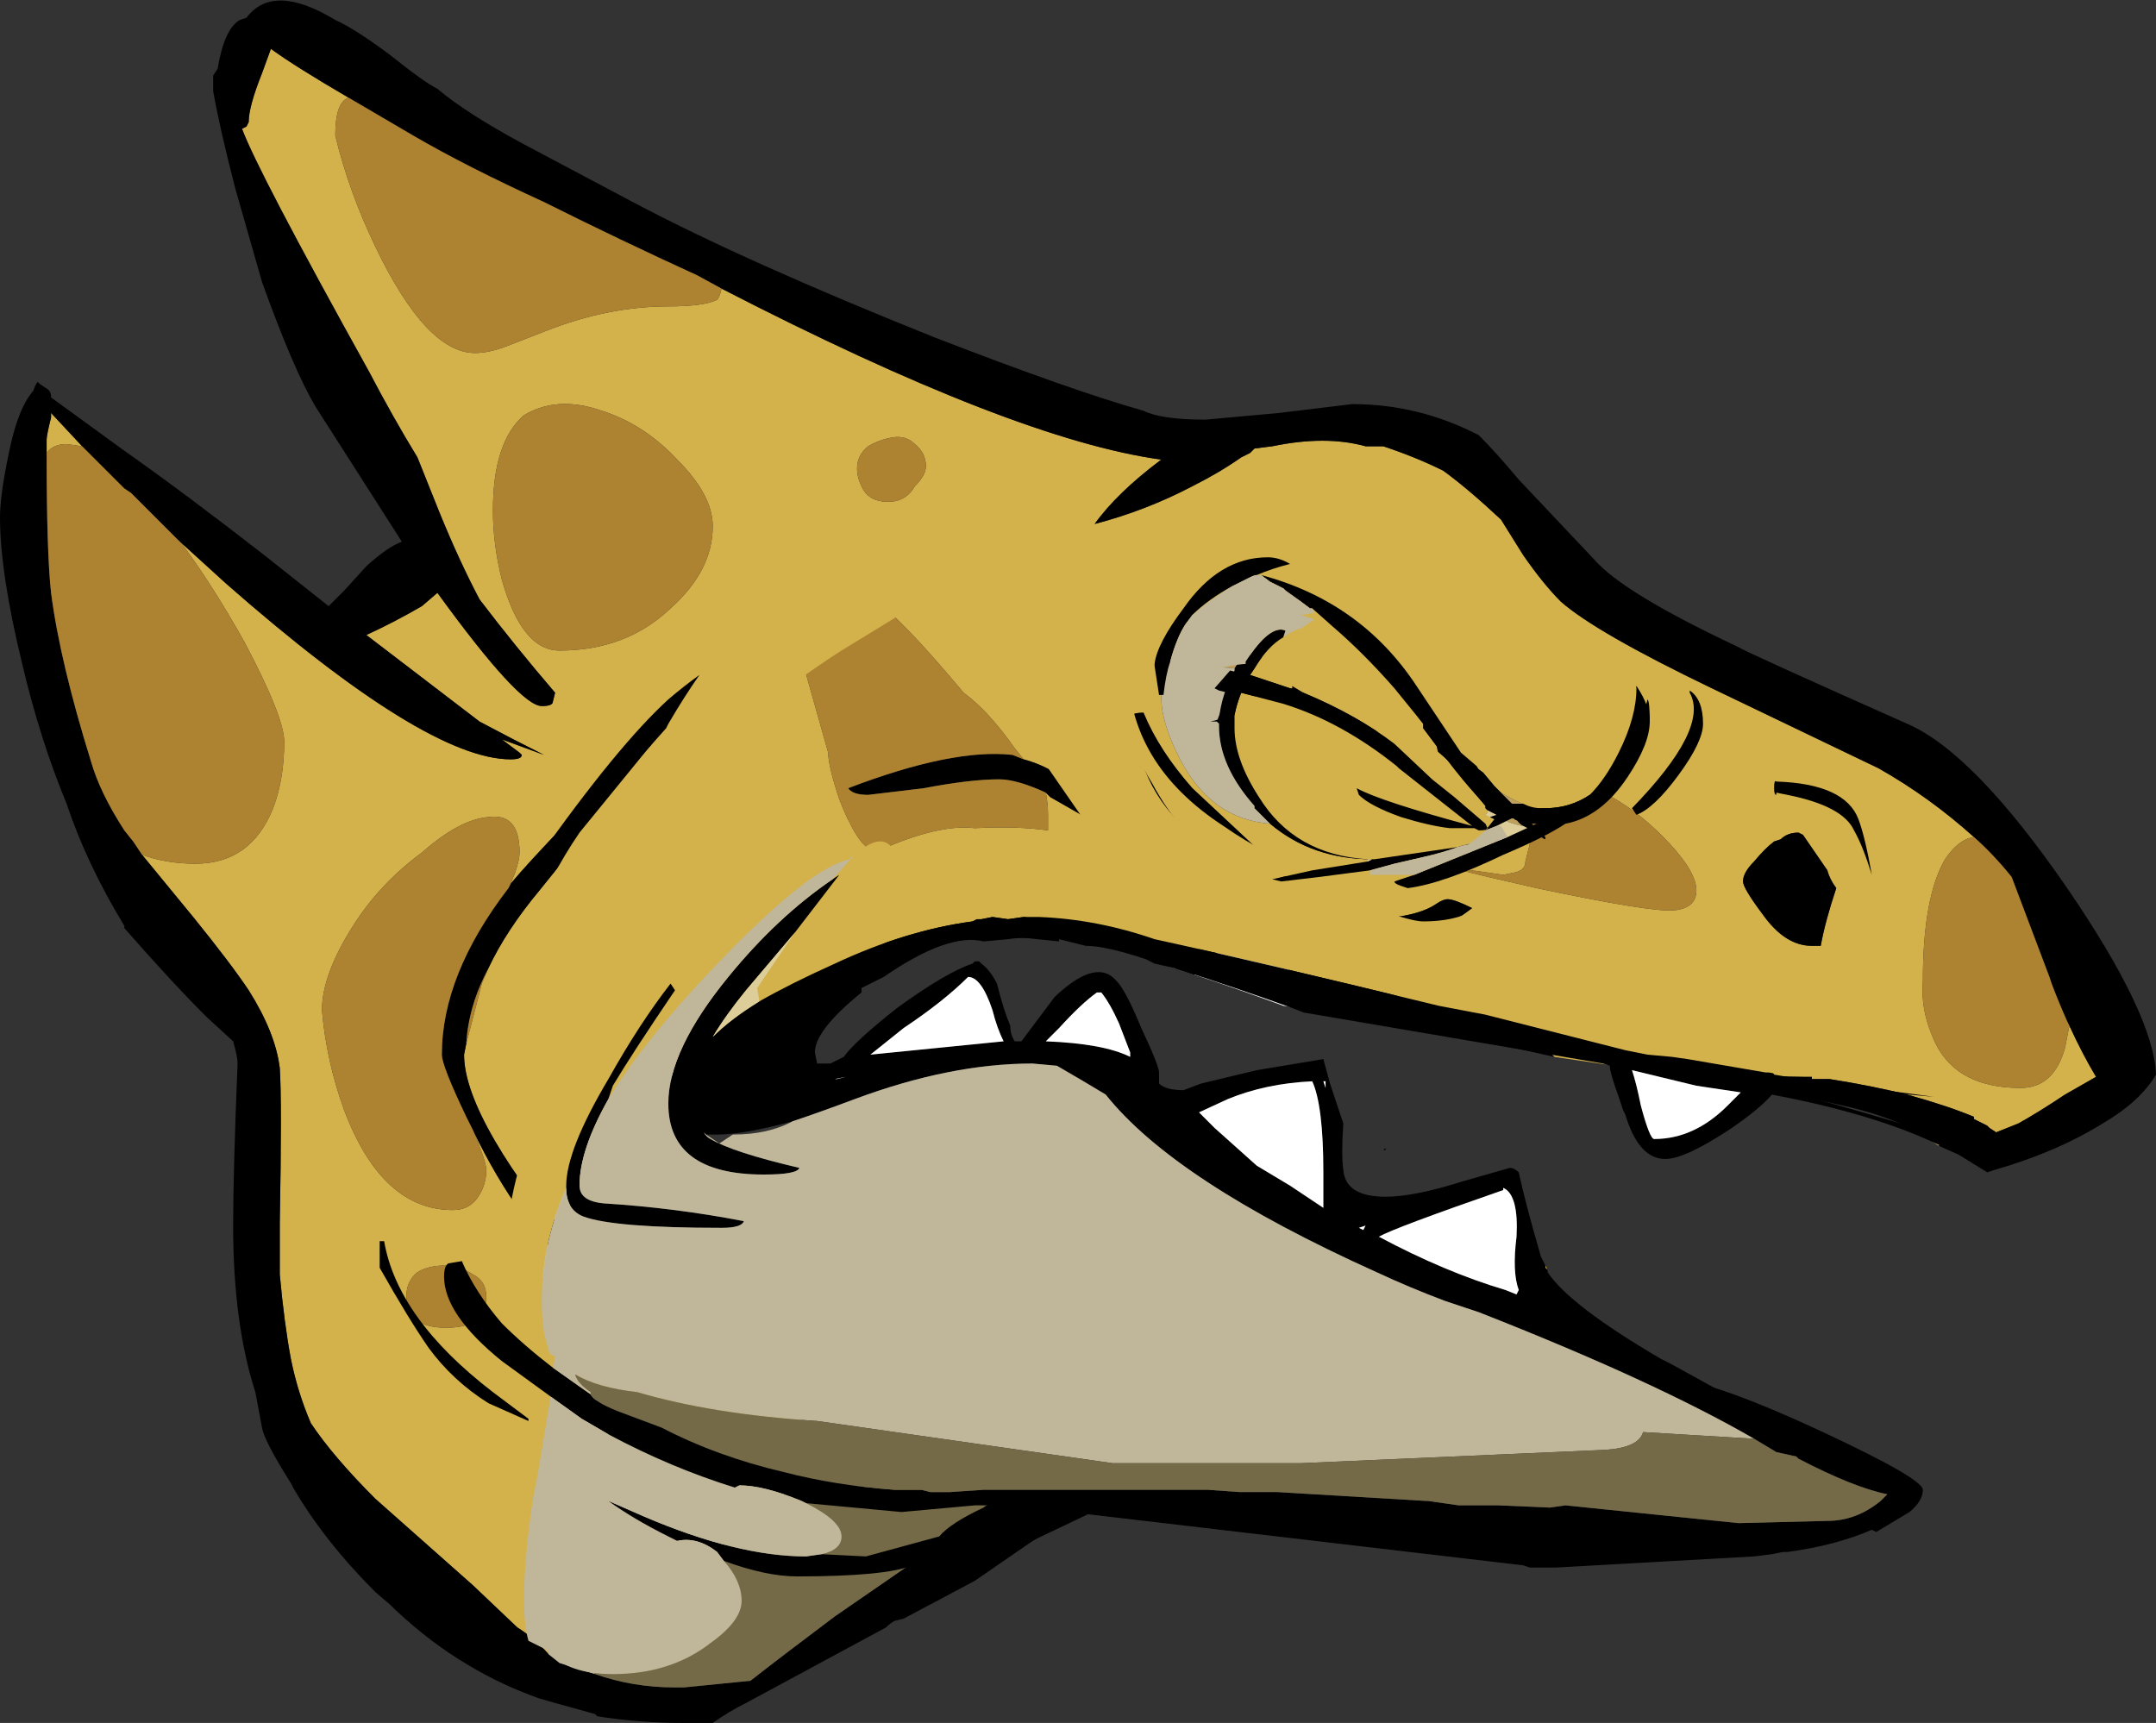 <?xml version="1.0" encoding="UTF-8" standalone="no"?>
<svg xmlns:ffdec="https://www.free-decompiler.com/flash" xmlns:xlink="http://www.w3.org/1999/xlink" ffdec:objectType="shape" height="38.8px" width="48.55px" xmlns="http://www.w3.org/2000/svg">
  <rect width="100%" height="100%" fill="#333333" stroke="none"/>
  <g transform="matrix(1.0, 0.0, 0.0, 1.0, 14.2, 27.95)">
    <path d="M-1.85 9.3 Q-2.15 8.95 -2.55 8.7 L-3.55 7.75 -5.75 5.8 Q-6.7 4.85 -7.2 4.1 -7.5 3.4 -7.65 2.65 -7.8 1.85 -7.9 0.75 L-7.9 -0.4 Q-7.85 -3.15 -7.9 -3.9 -8.0 -4.7 -8.6 -5.65 -9.0 -6.25 -9.85 -7.3 L-11.0 -8.7 Q-10.45 -8.5 -9.8 -8.5 -8.55 -8.5 -8.05 -9.75 -7.8 -10.4 -7.8 -11.25 -7.8 -11.8 -8.7 -13.5 -9.4 -14.75 -10.1 -15.7 L-10.2 -15.8 -9.1 -14.8 Q-4.6 -10.85 -2.7 -10.85 -2.45 -10.85 -2.45 -10.95 L-2.5 -11.0 -2.9 -11.3 -1.95 -10.95 Q-2.65 -11.3 -3.4 -11.7 L-5.95 -13.65 Q-5.3 -13.95 -4.7 -14.3 L-4.35 -14.6 Q-2.5 -12.05 -2.0 -12.05 -1.75 -12.05 -1.75 -12.15 L-1.7 -12.35 Q-2.6 -13.4 -3.4 -14.45 -3.85 -15.3 -4.3 -16.4 L-4.8 -17.65 Q-5.35 -18.55 -5.9 -19.6 -8.4 -24.1 -8.75 -25.05 L-8.65 -25.1 -8.6 -25.2 Q-8.6 -25.55 -8.3 -26.3 L-8.1 -26.85 Q-7.55 -26.45 -6.35 -25.75 -6.65 -25.65 -6.65 -24.9 -6.35 -23.65 -5.75 -22.4 -4.6 -20.0 -3.5 -20.0 -3.2 -20.0 -2.8 -20.15 L-1.9 -20.5 Q-0.5 -21.05 0.85 -21.05 1.65 -21.05 1.95 -21.2 2.0 -21.25 2.05 -21.45 8.65 -18.05 11.95 -17.6 10.95 -16.85 10.45 -16.15 11.6 -16.45 12.65 -17.0 13.25 -17.3 13.75 -17.65 13.85 -17.7 13.95 -17.75 L14.05 -17.85 14.45 -17.9 Q15.65 -18.15 16.55 -17.9 L16.95 -17.9 Q17.7 -17.65 18.3 -17.35 18.85 -16.95 19.6 -16.25 L20.1 -15.45 Q20.55 -14.8 20.95 -14.4 21.75 -13.7 24.35 -12.45 L28.1 -10.65 Q29.25 -10.0 30.25 -9.1 29.9 -9.05 29.6 -8.6 29.1 -7.75 29.1 -5.85 29.05 -5.25 29.3 -4.65 29.75 -3.45 31.3 -3.45 32.05 -3.45 32.3 -4.35 L32.4 -4.85 Q32.7 -4.2 33.0 -3.7 L32.3 -3.3 Q31.7 -2.9 31.25 -2.65 L30.75 -2.45 30.6 -2.55 30.55 -2.6 30.25 -2.75 30.25 -2.8 Q29.65 -3.05 28.75 -3.3 27.95 -3.5 27.0 -3.65 L26.6 -3.65 26.6 -3.7 26.4 -3.7 23.4 -3.75 22.5 -3.9 20.8 -4.15 20.75 -4.2 13.35 -7.0 12.25 -6.15 12.0 -6.25 7.4 -7.8 2.45 -4.6 0.4 -3.4 0.2 -3.35 -0.25 -3.1 -2.25 -1.05 Q-2.7 -1.65 -3.05 -2.25 -3.75 -3.45 -3.75 -4.2 L-3.7 -4.45 -3.35 -5.8 -3.2 -6.15 Q-2.8 -7.0 -2.05 -7.9 L-0.6 -9.7 Q0.25 -10.8 0.8 -11.7 -1.95 -8.95 -2.7 -8.05 L-2.6 -8.3 Q-2.5 -8.6 -2.5 -8.75 -2.5 -9.65 -3.2 -9.55 -3.85 -9.5 -4.7 -8.75 -5.65 -8.05 -6.25 -7.1 -6.95 -6.0 -6.95 -5.2 -6.85 -4.05 -6.45 -2.95 -5.6 -0.7 -4.0 -0.7 -3.6 -0.7 -3.4 -1.05 -3.25 -1.3 -3.25 -1.6 -3.25 -1.8 -3.55 -2.5 -3.05 -1.45 -2.4 -0.55 L-1.9 1.1 -1.6 2.9 -2.15 7.25 Q-2.15 8.6 -1.85 9.25 L-1.85 9.3 M-13.15 -17.75 L-13.15 -18.05 Q-13.15 -18.15 -13.05 -18.55 L-13.05 -18.65 -12.35 -17.9 -12.7 -17.95 Q-13.0 -17.95 -13.15 -17.75 M5.35 -17.9 Q5.1 -17.7 5.1 -17.4 5.1 -17.2 5.2 -17.0 5.35 -16.65 5.8 -16.65 6.2 -16.65 6.4 -17.0 6.65 -17.25 6.65 -17.45 6.65 -17.75 6.4 -17.95 6.2 -18.15 5.9 -18.1 5.6 -18.05 5.35 -17.9 M0.9 -14.25 Q1.85 -15.1 1.85 -16.1 1.85 -16.8 1.05 -17.6 0.3 -18.4 -0.65 -18.7 -1.65 -19.05 -2.4 -18.6 -3.1 -18.0 -3.1 -16.45 -3.1 -15.7 -2.9 -14.9 -2.45 -13.3 -1.6 -13.3 -0.1 -13.3 0.9 -14.25 M11.55 -11.9 Q11.35 -11.9 11.3 -11.85 11.45 -10.05 12.8 -9.05 L14.95 -8.05 12.65 -10.2 Q11.9 -11.05 11.55 -11.9 M8.85 -10.85 L8.65 -11.1 Q8.05 -11.95 7.5 -12.35 6.45 -13.6 5.9 -14.1 L3.9 -12.95 4.45 -11.0 Q4.45 -10.7 4.7 -9.95 5.05 -9.05 5.35 -8.85 L5.6 -8.8 Q6.95 -9.4 7.75 -9.3 8.7 -9.35 9.4 -9.25 L9.4 -9.6 Q9.4 -9.85 9.35 -10.1 L9.45 -10.0 10.5 -9.4 10.65 -9.6 Q9.8 -10.6 8.85 -10.85 M21.95 -9.95 L22.95 -11.7 Q22.95 -12.05 22.65 -12.5 22.6 -12.45 22.2 -11.35 21.8 -10.35 20.75 -9.85 L20.1 -9.85 Q19.85 -9.95 19.6 -10.1 19.5 -10.2 19.45 -10.25 L19.2 -10.55 18.8 -10.85 16.8 -12.6 12.5 -13.5 12.4 -13.45 Q11.95 -12.85 11.95 -12.25 11.95 -11.65 12.4 -10.8 13.1 -9.5 14.4 -9.4 15.35 -8.6 16.7 -8.6 L15.25 -9.4 13.7 -11.55 16.05 -11.2 16.0 -11.25 14.15 -11.75 14.05 -12.35 18.15 -11.05 Q18.8 -10.5 19.0 -10.1 L19.25 -9.8 19.25 -9.75 19.3 -9.7 19.3 -9.65 19.1 -9.5 19.45 -9.0 20.25 -9.1 20.25 -8.95 20.15 -8.55 Q20.15 -8.35 19.9 -8.3 L19.65 -8.25 18.95 -8.35 Q17.75 -8.55 20.4 -7.95 23.0 -7.4 23.5 -7.45 24.0 -7.5 24.0 -7.9 24.0 -8.3 23.4 -8.95 22.8 -9.6 22.1 -10.0 L22.05 -10.0 21.95 -9.95 M18.4 -7.7 Q18.3 -7.7 18.15 -7.6 17.65 -7.25 16.4 -7.25 L18.0 -6.9 Q18.35 -7.05 18.95 -7.5 18.55 -7.7 18.4 -7.7 M14.4 -7.55 L14.45 -7.5 14.4 -7.55 M25.75 -9.0 Q25.55 -8.85 25.3 -8.55 25.05 -8.3 25.05 -8.1 25.05 -7.95 25.5 -7.35 26.0 -6.65 26.6 -6.65 L26.8 -6.65 Q26.9 -7.2 27.15 -7.95 27.0 -8.15 26.95 -8.35 L26.4 -9.15 26.3 -9.2 Q26.05 -9.2 25.9 -9.05 L25.75 -9.0 M-4.15 1.95 Q-3.6 1.95 -3.4 1.7 -3.25 1.5 -3.25 1.25 -3.25 0.9 -3.55 0.75 -3.85 0.55 -4.2 0.55 -4.55 0.55 -4.8 0.7 -5.05 0.9 -5.05 1.25 -5.05 1.95 -4.15 1.95" fill="#d3b14b" fill-rule="evenodd" stroke="none"/>
    <path d="M8.05 5.95 L9.2 6.65 7.75 7.65 6.15 8.5 5.95 8.55 Q5.85 8.6 5.75 8.7 L2.6 10.4 Q2.2 10.6 1.85 10.85 L1.2 10.85 Q0.2 10.85 -0.75 10.7 L-0.8 10.65 -1.7 10.4 -2.05 10.3 Q-2.9 10.0 -3.65 9.55 -4.5 9.05 -5.3 8.3 L-5.4 8.2 -5.75 7.9 Q-6.9 6.75 -7.6 5.55 L-7.65 5.45 Q-8.25 4.5 -8.3 4.2 L-8.45 3.4 Q-8.95 1.85 -8.95 -0.35 -8.95 -1.55 -8.85 -4.0 -8.85 -4.15 -8.95 -4.5 L-9.55 -5.05 Q-10.35 -5.85 -11.4 -7.05 L-11.4 -7.1 Q-12.25 -8.5 -12.7 -9.85 -13.3 -11.3 -13.7 -13.0 -14.2 -15.05 -14.2 -16.3 -14.2 -16.8 -14.0 -17.75 -13.8 -18.75 -13.45 -19.15 -13.4 -19.3 -13.35 -19.35 L-13.3 -19.3 -13.15 -19.2 Q-13.05 -19.15 -13.05 -19.0 L-11.4 -17.8 Q-10.05 -16.85 -8.25 -15.45 L-6.8 -14.3 -6.45 -14.65 -5.95 -15.2 Q-5.45 -15.65 -5.15 -15.75 L-7.1 -18.8 Q-7.6 -19.65 -8.3 -21.6 L-8.9 -23.7 Q-9.25 -25.05 -9.4 -25.9 L-9.4 -26.25 -9.3 -26.4 Q-9.15 -27.3 -8.8 -27.5 L-8.65 -27.55 Q-8.05 -28.35 -6.65 -27.5 -6.2 -27.3 -5.4 -26.7 -4.65 -26.1 -4.35 -25.95 -3.7 -25.4 -2.4 -24.7 L0.05 -23.4 Q2.6 -22.05 6.85 -20.35 9.95 -19.15 11.55 -18.7 11.95 -18.5 12.95 -18.5 L14.6 -18.65 16.25 -18.85 Q17.75 -18.85 19.1 -18.15 19.5 -17.75 20.0 -17.15 L21.7 -15.35 Q22.35 -14.6 24.9 -13.4 25.15 -13.25 28.75 -11.65 30.25 -11.0 32.35 -7.95 34.3 -5.1 34.35 -3.75 34.0 -3.15 33.15 -2.65 32.1 -2.0 30.7 -1.6 L30.55 -1.55 29.9 -1.95 29.45 -2.15 29.55 -2.2 29.25 -2.3 Q28.8 -2.6 28.05 -2.85 27.0 -3.2 23.4 -3.75 L26.4 -3.7 26.6 -3.7 26.6 -3.65 27.0 -3.65 Q27.95 -3.5 28.75 -3.3 29.65 -3.05 30.25 -2.8 L30.25 -2.75 30.55 -2.6 30.6 -2.55 30.75 -2.45 31.25 -2.65 Q31.7 -2.9 32.3 -3.3 L33.0 -3.7 Q32.7 -4.2 32.4 -4.85 L32.35 -4.95 Q32.15 -5.4 32.0 -5.8 L31.95 -5.95 31.1 -8.2 Q30.7 -8.7 30.25 -9.1 29.25 -10.0 28.1 -10.65 L24.35 -12.45 Q21.75 -13.7 20.95 -14.4 20.55 -14.8 20.1 -15.45 L19.6 -16.25 Q18.85 -16.95 18.3 -17.35 17.7 -17.65 16.95 -17.9 L16.55 -17.9 Q15.65 -18.15 14.45 -17.9 L14.05 -17.85 13.95 -17.75 Q13.85 -17.7 13.75 -17.65 13.25 -17.3 12.65 -17.0 11.6 -16.45 10.45 -16.15 10.95 -16.85 11.95 -17.6 8.65 -18.05 2.05 -21.45 L1.5 -21.75 Q-0.25 -22.55 -1.95 -23.4 -3.7 -24.2 -4.9 -24.9 L-6.35 -25.75 Q-7.55 -26.45 -8.1 -26.85 L-8.3 -26.3 Q-8.6 -25.55 -8.6 -25.2 L-8.65 -25.1 -8.75 -25.05 Q-8.4 -24.1 -5.9 -19.6 -5.35 -18.55 -4.8 -17.65 L-4.3 -16.4 Q-3.85 -15.3 -3.4 -14.45 -2.6 -13.4 -1.7 -12.35 L-1.75 -12.15 Q-1.75 -12.05 -2.0 -12.05 -2.5 -12.05 -4.35 -14.6 L-4.7 -14.3 Q-5.3 -13.95 -5.95 -13.65 L-3.4 -11.7 Q-2.65 -11.3 -1.95 -10.95 L-2.9 -11.3 -2.5 -11.0 -2.45 -10.95 Q-2.45 -10.85 -2.7 -10.85 -4.6 -10.85 -9.1 -14.8 L-10.2 -15.8 -11.25 -16.85 -11.4 -16.95 -12.35 -17.9 -13.05 -18.65 -13.05 -18.55 Q-13.15 -18.15 -13.15 -18.05 L-13.15 -17.75 Q-13.15 -15.5 -13.05 -14.6 -12.85 -13.05 -12.15 -10.8 -11.95 -10.1 -11.4 -9.25 L-11.2 -9.0 -11.0 -8.7 -9.85 -7.3 Q-9.0 -6.25 -8.6 -5.65 -8.0 -4.7 -7.9 -3.9 -7.85 -3.15 -7.9 -0.4 L-7.9 0.75 Q-7.8 1.85 -7.65 2.65 -7.5 3.4 -7.2 4.1 -6.7 4.85 -5.75 5.8 L-3.55 7.75 -2.55 8.7 Q-2.15 8.95 -1.85 9.3 L-1.6 9.5 -0.8 9.75 Q0.05 10.05 1.0 10.05 L1.2 10.05 2.7 9.9 Q3.4 9.35 4.6 8.45 6.05 7.45 7.5 6.45 7.75 6.2 8.05 5.95 M11.55 -11.9 Q11.9 -11.05 12.65 -10.2 L14.95 -8.05 12.8 -9.05 Q11.45 -10.05 11.3 -11.85 11.35 -11.9 11.55 -11.9 M8.85 -10.85 Q9.8 -10.6 10.65 -9.6 L10.5 -9.4 9.45 -10.0 9.35 -10.1 Q8.7 -10.4 8.3 -10.4 7.65 -10.4 6.6 -10.2 L5.35 -10.05 Q5.0 -10.05 4.9 -10.2 7.25 -11.1 8.6 -10.95 L8.85 -10.85 M8.5 -7.05 L6.4 -6.95 2.45 -4.6 7.4 -7.8 12.0 -6.25 Q10.75 -6.75 9.0 -6.95 L8.5 -7.05 M-0.25 -3.1 L0.2 -3.35 0.2 -3.25 -0.25 -2.95 -0.25 -3.1 M20.1 -9.85 L20.75 -9.85 Q21.8 -10.35 22.2 -11.35 22.6 -12.45 22.65 -12.5 22.95 -12.05 22.95 -11.7 L21.95 -9.95 20.3 -9.45 20.3 -9.4 20.6 -9.1 20.6 -9.05 Q20.55 -9.05 20.3 -9.25 L20.1 -9.35 Q20.0 -9.4 19.95 -9.5 L19.5 -9.6 19.3 -9.7 19.25 -9.75 19.25 -9.8 19.0 -10.1 Q18.8 -10.5 18.15 -11.05 L14.05 -12.35 14.15 -11.75 16.0 -11.25 16.05 -11.2 13.7 -11.55 15.25 -9.4 16.7 -8.6 Q15.35 -8.6 14.4 -9.4 L14.05 -9.75 14.05 -9.8 Q13.25 -10.7 13.25 -11.6 L13.25 -11.7 13.05 -11.7 13.25 -11.75 Q13.3 -12.3 13.6 -12.85 L13.6 -12.9 Q13.75 -13.15 13.9 -13.25 L12.5 -13.5 16.8 -12.6 18.8 -10.85 19.2 -10.55 19.45 -10.25 Q19.5 -10.2 19.6 -10.1 19.7 -10.0 19.85 -9.85 L20.1 -9.85 M18.4 -7.7 Q18.55 -7.7 18.95 -7.5 18.35 -7.05 18.0 -6.9 L16.4 -7.25 Q17.65 -7.25 18.15 -7.6 18.3 -7.7 18.4 -7.7 M14.45 -7.5 L14.4 -7.55 12.95 -6.25 12.7 -6.0 12.25 -6.15 13.35 -7.0 20.75 -4.2 20.8 -4.15 19.9 -4.35 17.05 -4.85 15.05 -5.25 14.45 -7.5 M25.75 -9.0 L25.9 -9.05 Q26.05 -9.2 26.3 -9.2 L26.4 -9.15 26.95 -8.35 Q27.0 -8.15 27.15 -7.95 26.9 -7.2 26.8 -6.65 L26.6 -6.65 Q26.0 -6.65 25.5 -7.35 25.05 -7.95 25.05 -8.1 25.05 -8.3 25.3 -8.55 25.55 -8.85 25.75 -9.0 M7.05 5.55 L3.7 5.5 0.75 4.8 -0.95 3.55 5.45 4.85 7.05 5.55 M3.5 3.85 L-1.3 0.8 -2.4 -0.55 Q-3.05 -1.45 -3.55 -2.5 -3.6 -2.6 -3.7 -2.8 -4.25 -3.95 -4.25 -4.2 -4.25 -6.0 -2.75 -7.95 L-2.7 -8.05 Q-1.95 -8.95 0.8 -11.7 0.25 -10.8 -0.6 -9.7 L-2.05 -7.9 Q-2.8 -7.0 -3.2 -6.15 -3.65 -5.3 -3.7 -4.45 L-3.75 -4.2 Q-3.75 -3.45 -3.05 -2.25 -2.7 -1.65 -2.25 -1.05 L-1.6 -0.35 3.5 3.85" fill="#000000" fill-rule="evenodd" stroke="none"/>
    <path d="M-11.0 -8.7 L-11.2 -9.0 -11.4 -9.25 Q-11.95 -10.1 -12.15 -10.8 -12.85 -13.05 -13.05 -14.6 -13.15 -15.5 -13.15 -17.75 -13.0 -17.95 -12.7 -17.95 L-12.35 -17.9 -11.4 -16.95 -11.25 -16.85 -10.2 -15.8 -10.1 -15.7 Q-9.4 -14.75 -8.7 -13.5 -7.8 -11.8 -7.8 -11.25 -7.8 -10.4 -8.05 -9.75 -8.55 -8.5 -9.8 -8.5 -10.45 -8.5 -11.0 -8.7 M-6.35 -25.75 L-4.9 -24.9 Q-3.7 -24.2 -1.95 -23.4 -0.25 -22.55 1.5 -21.75 L2.05 -21.45 Q2.0 -21.25 1.95 -21.2 1.65 -21.05 0.85 -21.05 -0.5 -21.05 -1.9 -20.5 L-2.8 -20.15 Q-3.2 -20.0 -3.5 -20.0 -4.6 -20.0 -5.75 -22.4 -6.35 -23.65 -6.65 -24.9 -6.65 -25.65 -6.35 -25.75 M30.25 -9.1 Q30.7 -8.7 31.1 -8.2 L31.95 -5.95 32.0 -5.8 Q32.15 -5.4 32.35 -4.95 L32.4 -4.85 32.3 -4.35 Q32.05 -3.45 31.3 -3.45 29.75 -3.45 29.3 -4.65 29.05 -5.25 29.1 -5.85 29.1 -7.75 29.6 -8.6 29.9 -9.05 30.25 -9.1 M0.9 -14.25 Q-0.1 -13.3 -1.6 -13.3 -2.45 -13.3 -2.9 -14.9 -3.1 -15.7 -3.1 -16.45 -3.1 -18.0 -2.4 -18.6 -1.65 -19.05 -0.65 -18.7 0.3 -18.4 1.05 -17.6 1.85 -16.8 1.85 -16.1 1.85 -15.1 0.9 -14.25 M5.35 -17.9 Q5.6 -18.05 5.9 -18.1 6.2 -18.15 6.4 -17.95 6.65 -17.75 6.65 -17.45 6.65 -17.25 6.4 -17.0 6.2 -16.65 5.8 -16.65 5.35 -16.65 5.2 -17.0 5.1 -17.2 5.1 -17.4 5.1 -17.7 5.35 -17.9 M9.35 -10.1 Q9.4 -9.85 9.4 -9.6 L9.4 -9.25 Q8.7 -9.35 7.75 -9.3 6.95 -9.4 5.6 -8.8 L5.35 -8.85 Q5.05 -9.05 4.7 -9.95 4.45 -10.7 4.45 -11.0 L3.9 -12.95 5.9 -14.1 Q6.45 -13.6 7.5 -12.35 8.05 -11.95 8.65 -11.1 L8.85 -10.85 8.6 -10.95 Q7.25 -11.1 4.9 -10.2 5.0 -10.05 5.35 -10.05 L6.6 -10.2 Q7.65 -10.4 8.3 -10.4 8.7 -10.4 9.35 -10.1 M21.95 -9.95 L22.05 -10.0 22.1 -10.0 Q22.8 -9.6 23.4 -8.95 24.0 -8.3 24.0 -7.9 24.0 -7.5 23.5 -7.45 23.0 -7.4 20.4 -7.95 17.75 -8.55 18.95 -8.35 L19.65 -8.25 19.9 -8.3 Q20.15 -8.35 20.15 -8.55 L20.25 -8.95 20.25 -9.1 20.3 -9.25 Q20.55 -9.05 20.6 -9.05 L20.6 -9.1 20.3 -9.4 20.3 -9.45 21.95 -9.95 M-3.7 -4.45 Q-3.65 -5.3 -3.2 -6.15 L-3.35 -5.8 -3.7 -4.45 M-2.7 -8.05 L-2.75 -7.95 Q-4.25 -6.0 -4.25 -4.2 -4.25 -3.95 -3.7 -2.8 -3.6 -2.6 -3.55 -2.5 -3.25 -1.8 -3.25 -1.6 -3.25 -1.3 -3.4 -1.05 -3.6 -0.7 -4.0 -0.7 -5.6 -0.7 -6.45 -2.95 -6.85 -4.05 -6.95 -5.2 -6.95 -6.0 -6.25 -7.1 -5.65 -8.05 -4.7 -8.75 -3.85 -9.5 -3.2 -9.55 -2.5 -9.65 -2.5 -8.75 -2.5 -8.6 -2.6 -8.3 L-2.7 -8.05 M-4.15 1.95 Q-5.05 1.95 -5.05 1.25 -5.05 0.9 -4.8 0.7 -4.55 0.55 -4.2 0.55 -3.85 0.55 -3.55 0.75 -3.25 0.9 -3.25 1.25 -3.25 1.5 -3.4 1.7 -3.6 1.95 -4.15 1.95" fill="#ad8230" fill-rule="evenodd" stroke="none"/>
    <path d="M29.25 -2.3 L29.55 -2.2 29.45 -2.15 29.3 -2.25 29.25 -2.3 M12.4 -13.45 L12.5 -13.5 13.9 -13.25 Q13.75 -13.15 13.6 -12.9 12.75 -12.95 12.5 -13.3 L12.4 -13.45 M19.6 -10.1 Q19.85 -9.95 20.1 -9.85 L19.85 -9.85 Q19.7 -10.0 19.6 -10.1 M19.5 -9.6 L19.95 -9.5 Q20.0 -9.4 20.1 -9.35 19.75 -9.4 19.5 -9.6 M20.3 -9.4 L20.3 -9.45 20.3 -9.4 M-1.3 0.8 L3.5 3.85 5.45 4.85 -0.95 3.55 -1.6 2.9 -1.9 1.1 -1.3 0.8" fill="#bda05e" fill-rule="evenodd" stroke="none"/>
    <path d="M0.2 -3.35 L0.4 -3.4 0.2 -3.25 0.2 -3.35 M20.25 -9.1 L19.45 -9.0 19.1 -9.5 19.3 -9.65 19.3 -9.7 19.5 -9.6 Q19.75 -9.4 20.1 -9.35 L20.3 -9.25 20.25 -9.1 M-1.3 0.8 L-1.9 1.1 -2.4 -0.55 -1.3 0.8 M-1.6 -0.35 L-2.25 -1.05 -0.25 -3.1 -0.25 -2.95 -1.6 -0.35" fill="#ddce99" fill-rule="evenodd" stroke="none"/>
    <path d="M16.0 -11.25 L16.05 -11.2 16.0 -11.25" fill="#ccaac7" fill-rule="evenodd" stroke="none"/>
    <path d="M6.4 -6.95 L8.5 -7.05 6.4 -6.95 M14.45 -7.5 L15.05 -5.25 14.7 -5.3 Q13.75 -5.65 12.7 -6.0 L12.95 -6.25 14.4 -7.55 14.45 -7.5 M17.05 -4.85 L19.9 -4.35 17.05 -4.85" fill="#ffffff" fill-rule="evenodd" stroke="none"/>
    <path d="M-0.8 9.75 L-1.6 9.5 -1.85 9.3 -1.85 9.25 Q-2.15 8.6 -2.15 7.25 L-1.6 2.9 -0.95 3.55 0.75 4.8 3.7 5.5 -0.9 9.45 Q-0.9 9.6 -0.8 9.75 M14.4 -9.4 Q13.1 -9.5 12.4 -10.8 11.95 -11.65 11.95 -12.25 11.95 -12.85 12.4 -13.45 L12.5 -13.3 Q12.75 -12.95 13.6 -12.9 L13.6 -12.85 Q13.3 -12.3 13.25 -11.75 L13.05 -11.7 13.25 -11.7 13.25 -11.6 Q13.25 -10.7 14.05 -9.8 L14.05 -9.75 14.4 -9.4" fill="#c0b79a" fill-rule="evenodd" stroke="none"/>
    <path d="M8.05 5.95 Q7.75 6.2 7.5 6.45 6.05 7.45 4.6 8.45 3.4 9.35 2.7 9.9 L1.2 10.05 1.0 10.05 Q0.05 10.05 -0.8 9.75 -0.9 9.6 -0.9 9.45 L3.7 5.5 7.05 5.55 8.05 5.95" fill="#746a47" fill-rule="evenodd" stroke="none"/>
    <path d="M13.55 -14.75 Q13.3 -14.6 12.95 -14.35 L12.65 -14.1 Q13.0 -14.45 13.55 -14.75 M14.7 -13.6 Q14.9 -13.75 15.1 -13.8 L15.4 -14.0 Q15.6 -13.95 15.8 -13.85 16.5 -13.25 17.2 -12.45 L17.85 -11.65 17.85 -11.55 18.15 -11.15 Q18.2 -10.95 18.2 -10.8 L18.2 -10.55 18.15 -10.55 18.05 -10.4 17.2 -11.2 Q16.35 -11.85 15.15 -12.35 L14.9 -12.5 14.9 -12.45 14.85 -12.45 Q14.4 -12.6 13.95 -12.75 L14.05 -12.9 Q14.35 -13.4 14.7 -13.6 M14.2 -15.0 L14.1 -15.0 Q14.45 -15.15 14.85 -15.25 14.6 -15.4 14.35 -15.4 13.25 -15.4 12.45 -14.25 11.85 -13.45 11.8 -13.0 11.65 -13.0 11.5 -13.15 11.3 -13.45 11.3 -13.8 11.3 -14.1 12.3 -14.7 12.9 -15.05 13.3 -15.15 L13.25 -15.2 13.2 -15.2 Q13.15 -15.25 13.15 -15.35 13.15 -15.95 14.1 -15.7 14.95 -15.5 15.9 -14.9 16.45 -14.7 17.4 -13.55 L18.45 -12.3 18.45 -12.85 18.65 -12.85 Q18.8 -12.3 19.3 -11.35 19.65 -11.0 19.9 -10.8 L20.85 -10.75 Q20.9 -10.8 20.9 -10.55 20.9 -10.35 20.15 -10.35 20.4 -10.2 20.6 -10.2 21.65 -10.2 21.95 -11.2 22.1 -11.7 22.1 -12.7 L22.2 -12.75 Q22.25 -12.8 22.35 -12.8 22.6 -12.8 22.65 -12.45 22.65 -11.8 22.25 -11.0 21.95 -10.4 21.6 -10.05 21.15 -9.75 20.6 -9.75 L20.5 -9.75 Q20.3 -9.75 20.1 -9.85 19.6 -10.05 19.25 -10.55 L19.05 -10.7 18.7 -11.0 17.7 -12.5 Q16.45 -14.4 14.2 -15.0 M1.55 -12.75 Q3.2 -15.0 5.15 -15.0 5.25 -15.0 6.7 -15.55 7.85 -15.95 8.45 -15.55 6.05 -14.1 4.75 -13.3 2.5 -11.85 2.0 -10.9 1.65 -10.35 1.15 -8.25 0.75 -6.5 0.1 -6.0 -0.5 -6.1 -0.65 -6.6 -0.7 -6.75 -0.7 -7.35 -0.7 -7.95 -0.45 -8.75 -0.8 -8.25 -1.1 -7.25 -1.45 -6.05 -1.65 -5.65 -1.95 -5.8 -1.9 -6.1 L-1.75 -6.55 Q-1.9 -6.45 -2.0 -5.85 -2.1 -5.45 -2.1 -5.25 L-2.1 -4.9 Q-2.05 -4.75 -1.9 -4.6 -1.9 -4.55 -2.0 -4.45 -2.1 -4.35 -2.2 -4.35 -2.65 -4.35 -2.55 -5.15 -2.55 -7.15 -1.15 -9.2 L0.4 -11.1 0.8 -11.55 0.85 -11.65 Q1.2 -12.25 1.55 -12.75 M15.5 -8.2 L15.45 -8.05 Q15.5 -8.0 15.25 -8.0 13.0 -8.0 11.75 -10.3 10.85 -11.8 10.85 -12.85 10.85 -13.15 11.0 -13.3 11.2 -13.1 11.2 -12.95 11.2 -10.75 13.35 -9.35 14.35 -8.65 15.35 -8.35 L14.45 -8.15 14.65 -8.1 15.5 -8.2 M16.6 -8.6 Q14.95 -8.7 14.15 -10.0 13.6 -10.85 13.6 -11.55 L13.6 -11.85 Q13.65 -12.1 13.75 -12.35 L14.7 -12.1 14.55 -11.9 Q16.05 -11.3 17.3 -10.65 L18.95 -9.35 Q16.9 -9.9 16.35 -10.2 L16.4 -10.05 Q15.3 -10.4 14.7 -10.75 L14.75 -10.65 Q15.25 -9.9 16.05 -9.85 L16.1 -9.75 16.05 -9.7 16.8 -9.55 17.35 -9.55 Q18.0 -9.35 18.45 -9.3 L19.0 -9.3 19.1 -9.25 Q19.3 -9.25 19.3 -9.3 L19.25 -9.4 18.55 -10.0 Q19.0 -9.75 19.35 -9.55 L19.45 -9.5 19.25 -9.25 Q19.05 -9.05 18.8 -8.9 L16.75 -8.6 16.7 -8.6 16.6 -8.6 M5.0 -8.65 Q5.95 -9.55 6.1 -8.15 6.7 -8.5 7.55 -8.8 10.1 -9.75 10.1 -8.35 10.1 -8.25 10.0 -8.15 L10.55 -8.1 10.55 -8.2 Q10.55 -8.4 11.2 -8.35 10.95 -8.55 10.2 -9.5 L8.85 -11.45 Q9.2 -11.85 10.4 -10.5 11.5 -9.1 11.5 -8.7 L11.45 -8.4 11.45 -8.35 12.9 -8.2 Q15.15 -7.85 16.25 -7.25 16.05 -7.45 16.0 -7.6 L16.05 -7.65 Q16.05 -7.7 16.2 -7.7 L16.9 -7.45 Q17.6 -7.2 17.85 -7.2 18.55 -7.2 19.0 -7.45 19.3 -7.55 19.5 -7.75 19.7 -7.7 19.7 -7.45 19.7 -7.35 19.15 -7.05 18.65 -6.8 18.3 -6.75 L20.4 -6.25 Q23.25 -5.6 24.35 -5.6 25.15 -5.6 25.1 -5.0 25.1 -4.75 24.0 -4.3 L23.45 -4.15 22.9 -4.2 22.4 -4.3 19.25 -5.1 18.2 -5.3 Q14.1 -6.3 11.8 -6.8 10.5 -7.25 9.2 -7.3 L8.85 -7.3 8.5 -7.25 8.15 -7.3 7.9 -7.25 7.8 -7.25 7.7 -7.2 Q6.2 -7.0 4.6 -6.25 3.6 -5.8 2.9 -5.4 L2.85 -5.7 3.7 -6.95 4.7 -8.25 4.55 -8.15 5.0 -8.65 M20.6 0.55 L20.65 0.65 20.6 0.6 20.6 0.55 M-2.2 5.8 L-2.3 5.8 Q-2.45 5.8 -2.55 5.7 -2.8 6.5 -2.95 6.5 -3.35 6.5 -3.5 6.25 -3.5 6.2 -3.5 5.95 -3.5 4.85 -3.2 3.65 -2.75 3.85 -2.3 4.05 L-2.3 4.0 -3.1 3.4 -2.9 2.7 -1.8 3.5 -2.1 5.3 -2.2 5.8 M-2.9 1.85 L-2.85 0.55 Q-2.75 -1.6 -1.95 -3.0 -0.4 -5.65 2.3 -8.05 5.0 -10.5 5.0 -9.05 L4.95 -8.65 4.95 -8.6 Q4.1 -8.45 2.15 -6.45 0.35 -4.6 -0.5 -3.2 L-0.4 -3.5 Q0.05 -4.25 1.0 -5.65 L0.9 -5.8 Q0.2 -4.9 -0.5 -3.65 -1.45 -2.05 -1.45 -1.25 L-1.45 -1.2 Q-2.0 0.05 -2.0 1.35 -2.0 1.95 -1.9 2.25 L-1.85 2.45 -1.8 2.55 -1.7 2.6 -1.75 2.85 Q-2.4 2.35 -2.9 1.85" fill="#d3b14b" fill-rule="evenodd" stroke="none"/>
    <path d="M14.1 -15.0 Q14.05 -15.0 13.95 -14.95 L13.55 -14.75 Q13.0 -14.45 12.65 -14.1 L12.5 -13.9 Q12.3 -13.6 12.15 -13.05 12.05 -12.75 12.0 -12.3 L11.9 -12.3 11.8 -12.95 11.8 -13.0 Q11.85 -13.45 12.45 -14.25 13.25 -15.4 14.35 -15.4 14.6 -15.4 14.85 -15.25 14.45 -15.15 14.1 -15.0 M13.85 -13.0 L13.85 -13.05 Q14.4 -13.9 14.75 -13.75 L14.7 -13.6 Q14.35 -13.4 14.05 -12.9 L13.95 -12.75 Q14.4 -12.6 14.85 -12.45 L15.15 -12.35 Q16.35 -11.85 17.2 -11.2 L18.05 -10.4 18.55 -10.0 19.25 -9.4 19.3 -9.3 Q19.3 -9.25 19.1 -9.25 L19.0 -9.3 18.45 -9.3 Q18.0 -9.35 17.35 -9.55 16.65 -9.8 16.4 -10.05 L16.35 -10.2 Q16.9 -9.9 18.95 -9.35 L17.3 -10.65 17.25 -10.7 Q16.0 -11.7 14.7 -12.1 L13.75 -12.35 Q13.65 -12.1 13.6 -11.85 L13.45 -11.6 13.35 -11.6 Q13.25 -11.65 13.2 -11.7 L13.45 -12.35 13.25 -12.4 13.15 -12.45 13.5 -12.85 13.7 -12.8 13.85 -13.0 M15.35 -14.25 L15.3 -14.25 15.1 -14.4 14.75 -14.65 14.7 -14.7 14.4 -14.85 14.2 -15.0 Q16.45 -14.4 17.7 -12.5 L18.7 -11.0 19.05 -10.7 19.7 -9.65 20.05 -9.85 20.1 -9.85 20.1 -9.75 20.05 -9.65 20.5 -9.75 20.6 -9.75 Q21.15 -9.75 21.6 -10.05 22.25 -10.4 22.45 -10.9 22.7 -11.4 22.9 -12.2 22.95 -12.15 22.95 -11.7 22.95 -11.2 22.45 -10.45 21.85 -9.55 21.05 -9.4 20.6 -9.1 19.65 -8.7 18.3 -8.05 17.5 -7.95 L17.35 -8.0 Q17.2 -8.05 17.2 -8.1 L17.65 -8.25 19.75 -9.1 20.4 -9.4 Q20.1 -9.4 19.9 -9.5 L19.9 -9.55 19.5 -9.35 19.25 -9.25 19.45 -9.5 19.35 -9.55 19.5 -9.6 Q19.0 -10.0 18.15 -11.15 L17.85 -11.55 17.85 -11.65 17.2 -12.45 Q16.5 -13.25 15.8 -13.85 L15.35 -14.25 M0.4 -11.1 L-2.05 -8.55 -2.1 -8.6 Q-0.3 -11.15 0.85 -12.2 1.2 -12.5 1.55 -12.75 1.2 -12.25 0.85 -11.65 L0.8 -11.55 0.4 -11.1 M15.35 -8.35 L16.6 -8.55 16.7 -8.6 16.75 -8.6 18.8 -8.9 18.9 -8.95 18.7 -8.9 Q18.3 -8.75 17.85 -8.65 L17.2 -8.5 16.65 -8.35 15.5 -8.2 14.65 -8.1 14.45 -8.15 15.35 -8.35 M4.55 -8.15 L4.7 -8.25 3.7 -6.95 2.6 -5.65 Q2.15 -5.1 1.85 -4.6 2.25 -5.0 2.9 -5.4 3.6 -5.8 4.6 -6.25 6.2 -7.0 7.7 -7.2 L7.8 -7.25 7.9 -7.25 8.15 -7.3 8.5 -7.25 8.85 -7.3 9.2 -7.3 Q10.5 -7.25 11.8 -6.8 14.1 -6.3 18.2 -5.3 L19.25 -5.1 22.4 -4.3 22.9 -4.2 23.45 -4.15 23.8 -4.1 25.55 -3.8 Q25.75 -3.8 25.75 -3.75 L26.35 -3.65 29.35 -3.25 27.7 -3.4 25.85 -3.55 25.8 -3.45 Q29.05 -2.55 29.65 -2.3 L29.6 -2.1 Q28.1 -2.85 25.7 -3.3 25.45 -3.0 24.8 -2.55 23.75 -1.85 23.3 -1.85 22.7 -1.85 22.4 -2.85 L22.35 -2.95 22.25 -3.25 Q22.05 -3.8 22.05 -3.95 L21.9 -4.0 15.15 -5.15 14.9 -5.25 Q13.65 -5.7 12.25 -6.15 L11.8 -6.25 11.6 -6.35 Q10.7 -6.65 10.25 -6.65 L9.65 -6.8 9.65 -6.75 9.15 -6.8 Q8.8 -6.85 8.5 -6.8 L7.95 -6.75 Q7.15 -6.95 5.7 -5.95 L5.2 -5.7 5.2 -5.6 Q4.15 -4.75 4.15 -4.25 L4.2 -4.0 4.5 -4.0 4.8 -4.15 Q5.05 -4.5 6.0 -5.25 7.1 -6.05 7.7 -6.25 L7.75 -6.3 7.85 -6.3 7.9 -6.25 Q8.1 -6.1 8.25 -5.8 8.4 -5.2 8.55 -4.85 8.55 -4.65 8.65 -4.5 L8.8 -4.5 9.55 -5.5 Q10.5 -6.4 10.95 -5.85 11.15 -5.65 11.5 -4.8 11.9 -3.95 11.9 -3.8 L11.9 -3.55 Q12.05 -3.4 12.45 -3.4 L12.85 -3.55 14.1 -3.85 15.6 -4.1 15.75 -3.55 16.05 -2.65 Q16.0 -1.95 16.05 -1.6 16.1 -1.0 17.0 -1.0 17.65 -1.0 18.75 -1.35 L19.8 -1.65 Q19.9 -1.65 20.0 -1.55 20.15 -0.85 20.5 0.35 L20.6 0.55 20.6 0.6 20.65 0.65 20.65 0.7 Q21.15 1.45 23.2 2.65 L23.4 2.75 24.4 3.3 Q25.35 3.6 26.85 4.3 29.1 5.35 29.1 5.6 29.1 5.85 28.8 6.1 L28.05 6.55 27.95 6.5 Q27.15 6.85 26.05 7.0 L25.95 7.0 25.7 7.05 25.3 7.1 20.85 7.35 20.25 7.35 20.1 7.3 10.3 6.15 9.25 6.65 Q7.9 7.3 7.75 7.6 L7.5 7.4 Q7.4 7.3 7.5 7.25 L6.95 7.25 6.95 7.15 6.85 7.15 6.85 6.95 Q6.6 7.15 6.35 7.3 5.75 7.55 3.75 7.55 3.05 7.55 2.1 7.2 L1.95 7.0 Q1.5 6.65 1.05 6.75 L0.85 6.65 Q0.05 6.25 -0.5 5.85 -0.15 6.0 0.3 6.2 2.4 7.1 3.95 7.1 L4.3 7.05 5.3 7.1 6.95 6.65 Q7.2 6.35 7.95 6.0 8.0 5.95 8.05 5.95 L7.75 5.95 6.1 6.1 3.95 5.9 3.85 5.85 Q3.0 5.5 2.45 5.5 L2.35 5.55 Q0.9 5.1 -0.5 4.35 L-1.1 4.0 -1.8 3.5 -2.9 2.7 Q-4.2 1.65 -4.2 0.8 -4.2 0.55 -4.1 0.5 L-3.8 0.45 Q-3.5 1.15 -2.9 1.85 -2.4 2.35 -1.75 2.85 L-0.9 3.45 Q-0.8 3.65 -0.1 3.9 1.65 4.85 3.65 5.3 L3.45 5.2 Q4.6 5.5 5.95 5.6 L6.55 5.6 6.75 5.65 Q6.95 5.65 7.2 5.65 L7.95 5.6 13.0 5.6 13.7 5.65 14.55 5.65 17.9 5.85 17.95 5.85 18.65 5.95 19.55 5.95 20.7 6.0 21.05 5.95 24.95 6.35 26.95 6.3 Q27.6 6.3 28.15 5.85 L28.3 5.7 Q27.55 5.55 26.3 4.9 L26.25 4.85 25.8 4.75 25.3 4.45 Q23.05 3.15 19.1 1.6 L18.35 1.35 Q17.55 1.05 16.8 0.7 12.25 -1.35 10.7 -3.3 L10.2 -3.6 9.6 -3.95 9.05 -4.0 Q7.2 -4.0 5.05 -3.2 4.25 -2.9 3.65 -2.7 2.55 -2.4 1.95 -2.4 L1.7 -2.4 1.65 -2.45 Q1.7 -2.35 1.8 -2.3 2.3 -2.0 3.8 -1.65 3.75 -1.5 3.0 -1.5 0.85 -1.5 0.85 -3.1 0.85 -4.3 2.2 -5.95 3.3 -7.3 4.55 -8.15 M-3.2 3.65 Q-4.0 3.15 -4.55 2.4 -5.0 1.75 -5.65 0.6 L-5.65 0.0 -5.55 0.0 Q-5.25 1.75 -3.1 3.4 L-2.3 4.0 -2.3 4.05 Q-2.75 3.85 -3.2 3.65 M4.85 -3.7 L4.65 -3.65 4.6 -3.65 4.85 -3.7 M-1.45 -1.2 L-1.45 -1.25 Q-1.45 -2.05 -0.5 -3.65 0.2 -4.9 0.9 -5.8 L1.0 -5.65 Q0.05 -4.25 -0.4 -3.5 L-0.5 -3.2 Q-1.15 -2.05 -1.15 -1.25 -1.15 -0.9 -0.6 -0.85 1.0 -0.75 2.55 -0.45 2.5 -0.3 2.05 -0.3 -0.35 -0.3 -1.05 -0.55 -1.45 -0.7 -1.45 -1.2 M10.5 -5.6 Q10.15 -5.35 9.65 -4.8 L9.35 -4.5 Q10.65 -4.45 11.25 -4.15 L11.25 -4.25 11.0 -4.9 Q10.8 -5.35 10.6 -5.6 L10.5 -5.6 M8.15 -5.2 Q7.9 -5.95 7.6 -5.95 7.05 -5.4 6.15 -4.8 L5.4 -4.2 8.4 -4.5 Q8.25 -4.8 8.15 -5.2 M22.55 -9.75 Q24.3 -11.55 23.85 -12.35 L23.85 -12.4 Q24.15 -12.2 24.15 -11.65 24.15 -11.25 23.6 -10.5 23.05 -9.75 22.65 -9.6 L22.55 -9.75 M15.6 -3.6 L15.65 -3.45 15.65 -3.6 15.6 -3.6 M14.1 -1.7 L14.85 -1.25 15.6 -0.75 15.6 -1.55 Q15.6 -3.05 15.35 -3.6 14.3 -3.55 13.45 -3.2 L12.8 -2.9 13.15 -2.55 14.1 -1.7 M17.0 -2.1 L17.0 -2.05 16.95 -2.05 17.0 -2.1 M16.4 -0.3 L16.5 -0.25 16.55 -0.35 16.4 -0.3 M19.65 -1.15 Q17.2 -0.3 16.85 -0.1 18.35 0.7 19.7 1.1 L19.95 1.2 20.0 1.1 Q19.85 0.7 19.95 -0.1 20.0 -1.05 19.65 -1.2 L19.65 -1.15 M23.05 -2.3 Q23.95 -2.3 24.7 -3.05 L25.0 -3.35 24.0 -3.5 22.55 -3.85 Q22.65 -3.55 22.75 -3.05 22.95 -2.3 23.05 -2.3 M25.75 -10.2 Q25.75 -10.4 25.8 -10.35 27.35 -10.3 27.65 -9.5 27.8 -9.1 27.95 -8.25 27.75 -8.9 27.55 -9.25 27.3 -9.8 26.05 -10.05 L25.8 -10.1 25.8 -10.05 Q25.75 -10.05 25.75 -10.2 M25.3 -3.65 L24.9 -3.65 25.25 -3.55 25.3 -3.65" fill="#000000" fill-rule="evenodd" stroke="none"/>
    <path d="M16.6 -8.55 L16.6 -8.6 16.7 -8.6 16.6 -8.55 M3.7 -6.95 L2.85 -5.7 2.9 -5.4 Q2.25 -5.0 1.85 -4.6 2.15 -5.1 2.6 -5.65 L3.7 -6.95" fill="#ddce99" fill-rule="evenodd" stroke="none"/>
    <path d="M4.85 -3.7 L4.6 -3.65 4.65 -3.65 4.85 -3.7 M8.15 -5.2 Q8.25 -4.8 8.4 -4.5 L5.4 -4.2 6.15 -4.8 Q7.05 -5.4 7.6 -5.95 7.9 -5.95 8.15 -5.2 M10.5 -5.6 L10.6 -5.6 Q10.8 -5.35 11.0 -4.9 L11.25 -4.25 11.25 -4.15 Q10.65 -4.45 9.35 -4.5 L9.65 -4.8 Q10.15 -5.35 10.5 -5.6 M14.1 -1.7 L13.15 -2.55 12.8 -2.9 13.45 -3.2 Q14.3 -3.55 15.35 -3.6 15.6 -3.05 15.6 -1.55 L15.6 -0.75 14.85 -1.25 14.1 -1.7 M15.6 -3.6 L15.65 -3.6 15.65 -3.45 15.6 -3.6 M23.05 -2.3 Q22.95 -2.3 22.75 -3.05 22.65 -3.55 22.55 -3.85 L24.0 -3.5 25.0 -3.35 24.7 -3.05 Q23.95 -2.3 23.05 -2.3 M19.65 -1.15 L19.65 -1.2 Q20.0 -1.05 19.95 -0.1 19.85 0.7 20.0 1.1 L19.95 1.2 19.7 1.1 Q18.35 0.7 16.85 -0.1 17.2 -0.3 19.65 -1.15 M16.4 -0.3 L16.55 -0.35 16.5 -0.25 16.4 -0.3" fill="#ffffff" fill-rule="evenodd" stroke="none"/>
    <path d="M13.55 -14.75 L13.95 -14.95 Q14.05 -15.0 14.1 -15.0 L14.2 -15.0 14.4 -14.85 14.7 -14.7 14.75 -14.65 15.1 -14.4 15.3 -14.25 15.35 -14.25 15.4 -14.15 15.1 -14.1 15.4 -14.0 15.1 -13.8 Q14.9 -13.75 14.7 -13.6 L14.75 -13.75 Q14.4 -13.9 13.85 -13.05 L13.85 -13.0 Q13.3 -12.95 13.15 -12.85 12.9 -12.65 12.8 -12.65 12.45 -12.65 12.4 -13.2 L12.15 -13.05 Q12.3 -13.6 12.5 -13.9 L12.65 -14.1 12.95 -14.35 Q13.3 -14.6 13.55 -14.75 M5.0 -8.65 L4.55 -8.15 Q3.3 -7.3 2.2 -5.95 0.85 -4.3 0.85 -3.1 0.85 -1.5 3.0 -1.5 3.75 -1.5 3.8 -1.65 2.3 -2.0 1.8 -2.3 1.7 -2.35 1.65 -2.45 L1.7 -2.4 2.0 -2.2 2.3 -2.4 Q3.1 -2.4 3.65 -2.7 4.25 -2.9 5.05 -3.2 7.2 -4.0 9.05 -4.0 L9.6 -3.95 10.2 -3.6 10.7 -3.3 Q12.25 -1.35 16.8 0.7 17.55 1.05 18.35 1.35 L19.1 1.6 Q23.05 3.15 25.3 4.45 L22.8 4.3 Q22.7 4.65 21.95 4.7 L15.1 5.0 10.85 5.0 4.2 4.05 Q1.85 3.9 0.15 3.4 -0.75 3.3 -1.25 3.0 -1.2 3.2 -0.9 3.4 L-0.9 3.45 -1.75 2.85 -1.7 2.6 -1.8 2.55 -1.85 2.45 -1.9 2.25 Q-2.0 1.95 -2.0 1.35 -2.0 0.05 -1.45 -1.2 -1.45 -0.7 -1.05 -0.55 -0.35 -0.3 2.05 -0.3 2.5 -0.3 2.55 -0.45 1.0 -0.75 -0.6 -0.85 -1.15 -0.9 -1.15 -1.25 -1.15 -2.05 -0.5 -3.2 0.35 -4.6 2.15 -6.45 4.1 -8.45 4.95 -8.6 L4.95 -8.65 5.0 -8.65 M2.1 7.2 Q2.5 7.65 2.5 8.1 2.5 8.55 1.8 9.05 0.9 9.75 -0.4 9.75 -1.4 9.75 -1.85 9.25 L-1.9 9.2 -2.3 9.0 Q-2.4 8.65 -2.4 8.05 -2.4 7.2 -2.2 5.8 L-2.1 5.3 -1.8 3.5 -1.1 4.0 -0.5 4.35 -0.6 4.8 -0.1 4.95 1.8 5.65 Q1.95 5.65 2.35 5.55 L2.45 5.5 Q3.0 5.5 3.85 5.85 L3.95 5.9 Q4.75 6.3 4.75 6.65 4.75 6.95 4.3 7.05 L3.95 7.1 Q2.4 7.1 0.3 6.2 -0.15 6.0 -0.5 5.85 L-0.75 5.7 Q-1.05 7.05 -1.3 7.95 L-1.15 7.95 Q-0.6 8.15 -0.25 7.9 0.05 7.65 0.05 7.5 0.05 7.3 0.2 7.15 0.65 6.8 1.05 6.75 1.5 6.65 1.95 7.0 L2.1 7.2 M17.65 -8.25 L16.65 -8.25 16.65 -8.35 17.2 -8.5 17.85 -8.65 Q18.3 -8.75 18.7 -8.9 L18.9 -8.95 18.8 -8.9 Q19.05 -9.05 19.25 -9.25 L19.5 -9.35 19.6 -9.35 19.75 -9.1 17.65 -8.25" fill="#c0b79a" fill-rule="evenodd" stroke="none"/>
    <path d="M-0.9 3.45 L-0.9 3.4 Q-1.2 3.2 -1.25 3.0 -0.75 3.3 0.15 3.4 1.85 3.9 4.2 4.05 L10.85 5.0 15.1 5.0 21.95 4.7 Q22.7 4.65 22.8 4.3 L25.3 4.45 25.8 4.75 26.25 4.85 26.3 4.9 Q27.55 5.55 28.3 5.7 L28.15 5.85 Q27.6 6.3 26.95 6.3 L24.95 6.35 21.05 5.95 20.7 6.0 19.55 5.95 18.65 5.95 17.95 5.85 17.9 5.85 14.55 5.65 13.7 5.65 13.0 5.6 7.95 5.6 7.2 5.65 Q6.95 5.65 6.75 5.65 L6.55 5.6 5.95 5.6 Q4.6 5.5 3.45 5.2 1.95 4.85 0.7 4.2 L-0.1 3.9 Q-0.8 3.65 -0.9 3.45" fill="#746a47" fill-rule="evenodd" stroke="none"/>
  </g>
</svg>
